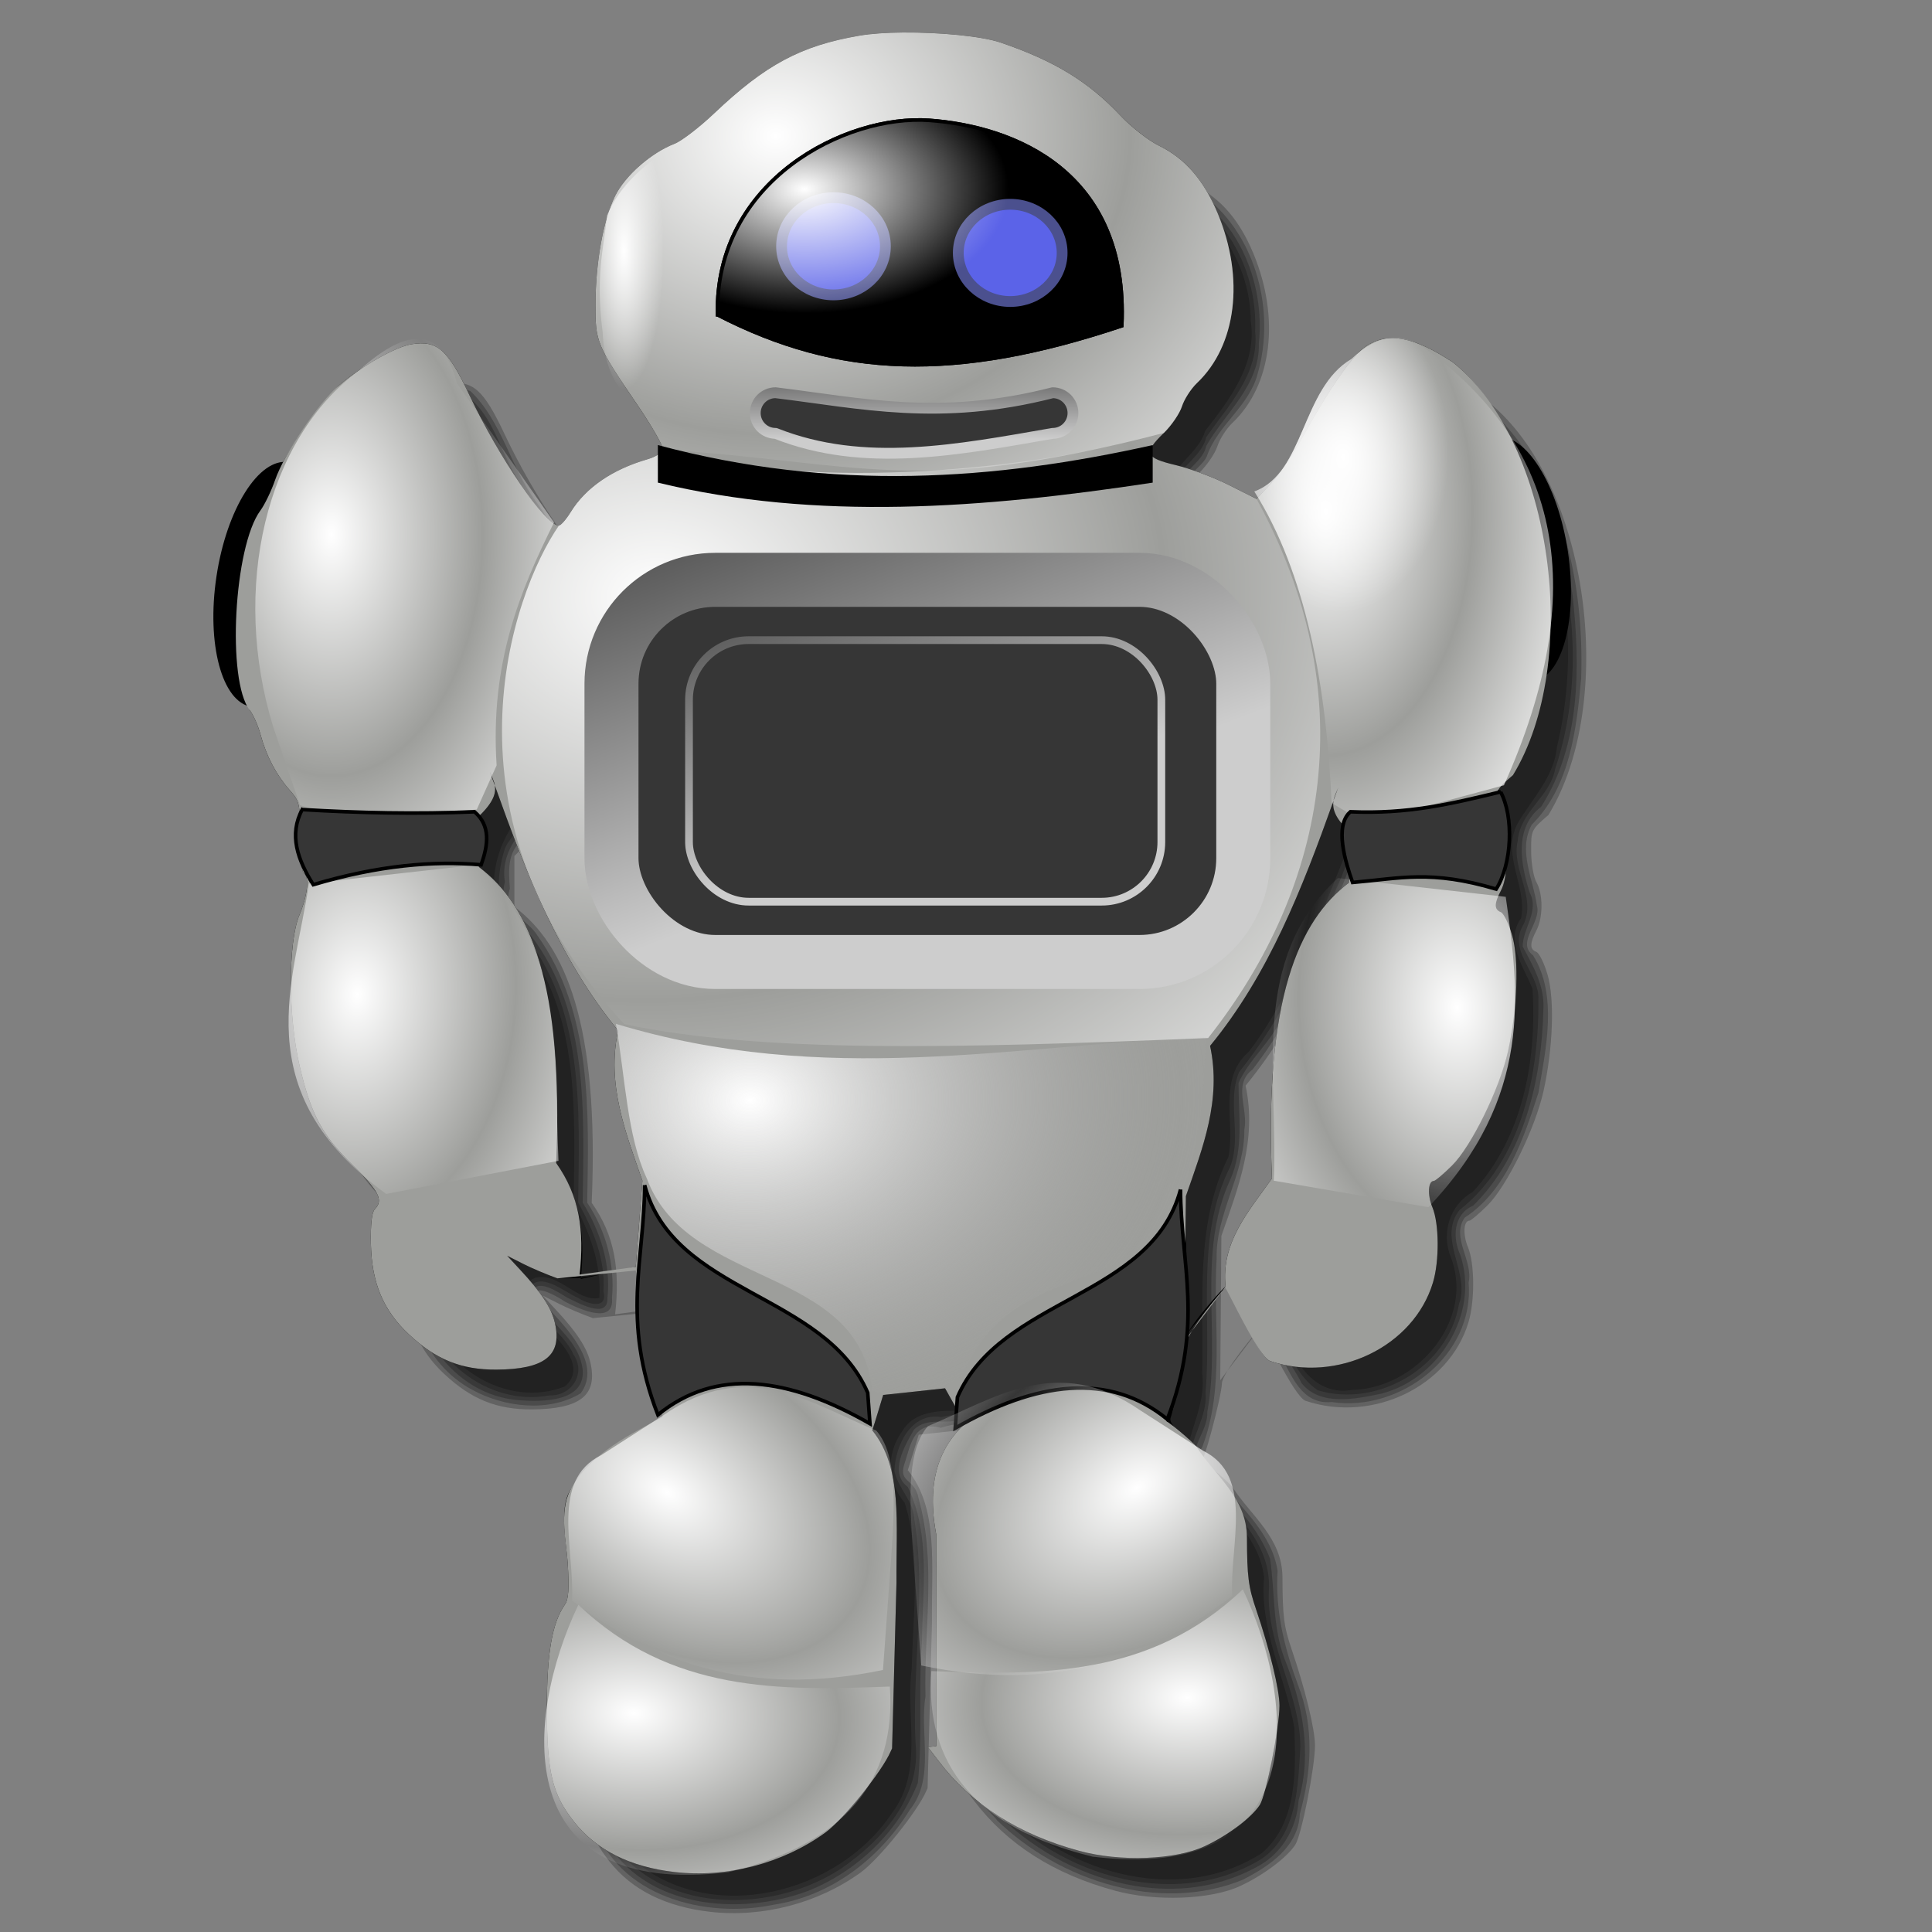 <?xml version="1.0" encoding="UTF-8" standalone="no"?>
<!-- Created with Inkscape (http://www.inkscape.org/) -->

<svg
   xmlns:dc="http://purl.org/dc/elements/1.1/"
   xmlns:cc="http://creativecommons.org/ns#"
   xmlns:rdf="http://www.w3.org/1999/02/22-rdf-syntax-ns#"
   xmlns:svg="http://www.w3.org/2000/svg"
   xmlns="http://www.w3.org/2000/svg"
   xmlns:xlink="http://www.w3.org/1999/xlink"
   xmlns:sodipodi="http://sodipodi.sourceforge.net/DTD/sodipodi-0.dtd"
   xmlns:inkscape="http://www.inkscape.org/namespaces/inkscape"
   id="svg2"
   sodipodi:version="0.32"
   inkscape:version="0.91 r13725"
   width="256"
   height="256"
   version="1.0"
   sodipodi:docname="preferences-web-browser-identification.svg"
   inkscape:output_extension="org.inkscape.output.svg.inkscape">
  <rect width="100%" height="100%" fill="#808080" stroke="none"/>
  <defs
     id="defs5">
    <linearGradient
       id="linearGradient4234">
      <stop
         style="stop-color:#ffffff;stop-opacity:0"
         offset="0"
         id="stop4236" />
      <stop
         style="stop-color:#ffffff;stop-opacity:0;"
         offset="1"
         id="stop4238" />
    </linearGradient>
    <linearGradient
       id="linearGradient3327">
      <stop
         style="stop-color:#ffffff;stop-opacity:1;"
         offset="0"
         id="stop3329" />
      <stop
         style="stop-color:#a8a8a8;stop-opacity:0;"
         offset="1"
         id="stop3331" />
    </linearGradient>
    <linearGradient
       id="linearGradient3301">
      <stop
         id="stop3303"
         offset="0"
         style="stop-color:#ffffff;stop-opacity:1;" />
      <stop
         id="stop3305"
         offset="1"
         style="stop-color:#ffffff;stop-opacity:0;" />
    </linearGradient>
    <linearGradient
       id="linearGradient3254">
      <stop
         style="stop-color:#cdcdcd;stop-opacity:1;"
         offset="0"
         id="stop3256" />
      <stop
         style="stop-color:#5b5b5b;stop-opacity:1;"
         offset="1"
         id="stop3258" />
    </linearGradient>
    <linearGradient
       id="linearGradient3183">
      <stop
         style="stop-color:#ffffff;stop-opacity:1;"
         offset="0"
         id="stop3185" />
      <stop
         style="stop-color:#ffffff;stop-opacity:0;"
         offset="1"
         id="stop3187" />
    </linearGradient>
    <inkscape:perspective
       sodipodi:type="inkscape:persp3d"
       inkscape:vp_x="0 : 526.18109 : 1"
       inkscape:vp_y="0 : 1000 : 0"
       inkscape:vp_z="744.09448 : 526.18109 : 1"
       inkscape:persp3d-origin="372.04724 : 350.78739 : 1"
       id="perspective9" />
    <radialGradient
       inkscape:collect="always"
       xlink:href="#linearGradient3183"
       id="radialGradient3387"
       gradientUnits="userSpaceOnUse"
       gradientTransform="matrix(0.62,-0.022,0.018,0.492,-208.858,13.623)"
       spreadMethod="reflect"
       cx="472.557"
       cy="154.161"
       fx="472.557"
       fy="154.161"
       r="108.655" />
    <radialGradient
       inkscape:collect="always"
       xlink:href="#linearGradient3183"
       id="radialGradient3389"
       gradientUnits="userSpaceOnUse"
       gradientTransform="matrix(0.53,-0.011,0.009,0.446,-165.731,13.302)"
       spreadMethod="reflect"
       cx="506.244"
       cy="23.054"
       fx="506.244"
       fy="23.054"
       r="88.605" />
    <radialGradient
       inkscape:collect="always"
       xlink:href="#linearGradient3183"
       id="radialGradient3391"
       gradientUnits="userSpaceOnUse"
       gradientTransform="matrix(0.477,0,0,0.29,-138.798,12.669)"
       cx="514.454"
       cy="42.778"
       fx="514.454"
       fy="42.778"
       r="56.685" />
    <radialGradient
       inkscape:collect="always"
       xlink:href="#linearGradient3183"
       id="radialGradient3393"
       gradientUnits="userSpaceOnUse"
       gradientTransform="matrix(0.573,0.029,-0.042,0.842,-164.645,-113.452)"
       spreadMethod="reflect"
       cx="390.333"
       cy="277.782"
       fx="390.333"
       fy="277.782"
       r="36.548" />
    <radialGradient
       inkscape:collect="always"
       xlink:href="#linearGradient3183"
       id="radialGradient3395"
       gradientUnits="userSpaceOnUse"
       gradientTransform="matrix(0.477,0,0,0.762,-138.798,-46.404)"
       spreadMethod="reflect"
       cx="383.053"
       cy="153.842"
       fx="383.053"
       fy="153.842"
       r="41.987" />
    <radialGradient
       inkscape:collect="always"
       xlink:href="#linearGradient3183"
       id="radialGradient3397"
       gradientUnits="userSpaceOnUse"
       gradientTransform="matrix(0.477,0,0,1.667,-138.798,-92.476)"
       cx="464.314"
       cy="75.418"
       fx="464.314"
       fy="75.418"
       r="11.032" />
    <radialGradient
       inkscape:collect="always"
       xlink:href="#linearGradient3183"
       id="radialGradient3399"
       gradientUnits="userSpaceOnUse"
       gradientTransform="matrix(0.477,0,0,0.794,-138.798,-50.865)"
       spreadMethod="reflect"
       cx="659.275"
       cy="149.403"
       fx="659.275"
       fy="149.403"
       r="40.757" />
    <linearGradient
       inkscape:collect="always"
       xlink:href="#linearGradient3254"
       id="linearGradient3401"
       gradientUnits="userSpaceOnUse"
       x1="532.515"
       y1="238.92"
       x2="496.933"
       y2="146.282"
       gradientTransform="matrix(0.477,0,0,0.477,-138.798,0.159)" />
    <linearGradient
       inkscape:collect="always"
       xlink:href="#linearGradient3254"
       id="linearGradient3403"
       gradientUnits="userSpaceOnUse"
       gradientTransform="matrix(0.357,0,0,0.327,-73.048,32.352)"
       x1="532.515"
       y1="238.92"
       x2="496.933"
       y2="146.282" />
    <linearGradient
       inkscape:collect="always"
       xlink:href="#linearGradient3254"
       id="linearGradient3405"
       gradientUnits="userSpaceOnUse"
       gradientTransform="matrix(0.357,0,0,0.327,-72.756,0.155)"
       x1="543.543"
       y1="177.586"
       x2="543.543"
       y2="148.972" />
    <radialGradient
       inkscape:collect="always"
       xlink:href="#linearGradient3183"
       id="radialGradient3407"
       gradientUnits="userSpaceOnUse"
       gradientTransform="matrix(0.561,0.024,-0.016,0.373,-170.657,39.185)"
       spreadMethod="reflect"
       cx="467.423"
       cy="473.45"
       fx="467.423"
       fy="473.45"
       r="48.566" />
    <radialGradient
       inkscape:collect="always"
       xlink:href="#linearGradient3183"
       id="radialGradient3409"
       gradientUnits="userSpaceOnUse"
       gradientTransform="matrix(-0.561,0.024,0.016,0.373,411.971,37.136)"
       spreadMethod="reflect"
       cx="467.423"
       cy="473.45"
       fx="467.423"
       fy="473.45"
       r="48.566" />
    <radialGradient
       inkscape:collect="always"
       xlink:href="#linearGradient3183"
       id="radialGradient3411"
       gradientUnits="userSpaceOnUse"
       gradientTransform="matrix(-0.573,0.029,0.042,0.842,405.086,-111.696)"
       spreadMethod="reflect"
       cx="390.333"
       cy="277.782"
       fx="390.333"
       fy="277.782"
       r="36.548" />
    <radialGradient
       inkscape:collect="always"
       xlink:href="#linearGradient3301"
       id="radialGradient3415"
       gradientUnits="userSpaceOnUse"
       gradientTransform="matrix(0.341,0.013,-0.019,0.506,-45.613,-19.021)"
       spreadMethod="pad"
       cx="663.57"
       cy="140.191"
       fx="663.57"
       fy="140.191"
       r="40.757" />
    <radialGradient
       inkscape:collect="always"
       xlink:href="#linearGradient3327"
       id="radialGradient3417"
       gradientUnits="userSpaceOnUse"
       gradientTransform="matrix(0.694,-0.014,0.011,0.525,-250.12,1.537)"
       spreadMethod="reflect"
       cx="499.08"
       cy="288.087"
       fx="499.08"
       fy="288.087"
       r="82.402" />
    <radialGradient
       inkscape:collect="always"
       xlink:href="#linearGradient3301"
       id="radialGradient3419"
       gradientUnits="userSpaceOnUse"
       gradientTransform="matrix(0.542,0.331,-0.224,0.366,-77.322,-111.172)"
       spreadMethod="reflect"
       cx="476.53"
       cy="413.092"
       fx="476.53"
       fy="413.092"
       r="45.685" />
    <radialGradient
       inkscape:collect="always"
       xlink:href="#linearGradient3301"
       id="radialGradient3421"
       gradientUnits="userSpaceOnUse"
       gradientTransform="matrix(-0.542,0.331,0.224,0.366,316.391,-111.765)"
       spreadMethod="reflect"
       cx="476.53"
       cy="413.092"
       fx="476.53"
       fy="413.092"
       r="45.685" />
    <radialGradient
       inkscape:collect="always"
       xlink:href="#linearGradient3183"
       id="radialGradient3485"
       gradientUnits="userSpaceOnUse"
       gradientTransform="matrix(1.299,-4.681247e-2,3.7197627e-2,1.032,-146.842,28.221)"
       spreadMethod="reflect"
       cx="472.557"
       cy="154.161"
       fx="472.557"
       fy="154.161"
       r="108.655" />
    <radialGradient
       inkscape:collect="always"
       xlink:href="#linearGradient3183"
       id="radialGradient3487"
       gradientUnits="userSpaceOnUse"
       gradientTransform="matrix(1.111,-2.2714608e-2,1.9137678e-2,0.936,-56.451,27.547)"
       spreadMethod="reflect"
       cx="506.244"
       cy="23.054"
       fx="506.244"
       fy="23.054"
       r="88.605" />
    <radialGradient
       inkscape:collect="always"
       xlink:href="#linearGradient3183"
       id="radialGradient3489"
       gradientUnits="userSpaceOnUse"
       gradientTransform="matrix(1,0,0,0.608,0,26.221)"
       cx="514.454"
       cy="42.778"
       fx="514.454"
       fy="42.778"
       r="56.685" />
    <radialGradient
       inkscape:collect="always"
       xlink:href="#linearGradient3183"
       id="radialGradient3491"
       gradientUnits="userSpaceOnUse"
       gradientTransform="matrix(1.201,5.9853649e-2,-8.7969447e-2,1.766,-54.173,-238.121)"
       spreadMethod="reflect"
       cx="390.333"
       cy="277.782"
       fx="390.333"
       fy="277.782"
       r="36.548" />
    <radialGradient
       inkscape:collect="always"
       xlink:href="#linearGradient3183"
       id="radialGradient3493"
       gradientUnits="userSpaceOnUse"
       gradientTransform="matrix(1,0,0,1.597,0,-96.359)"
       spreadMethod="reflect"
       cx="383.053"
       cy="153.842"
       fx="383.053"
       fy="153.842"
       r="41.987" />
    <radialGradient
       inkscape:collect="always"
       xlink:href="#linearGradient3183"
       id="radialGradient3495"
       gradientUnits="userSpaceOnUse"
       gradientTransform="matrix(1,0,0,3.493,0,-194.157)"
       cx="464.314"
       cy="75.418"
       fx="464.314"
       fy="75.418"
       r="11.032" />
    <radialGradient
       inkscape:collect="always"
       xlink:href="#linearGradient3183"
       id="radialGradient3497"
       gradientUnits="userSpaceOnUse"
       gradientTransform="matrix(1,0,0,1.665,0,-106.944)"
       spreadMethod="reflect"
       cx="659.275"
       cy="149.403"
       fx="659.275"
       fy="149.403"
       r="40.757" />
    <linearGradient
       inkscape:collect="always"
       xlink:href="#linearGradient3254"
       id="linearGradient3499"
       gradientUnits="userSpaceOnUse"
       x1="532.515"
       y1="238.92"
       x2="496.933"
       y2="146.282" />
    <linearGradient
       inkscape:collect="always"
       xlink:href="#linearGradient3254"
       id="linearGradient3501"
       gradientUnits="userSpaceOnUse"
       gradientTransform="matrix(0.748,0,0,0.684,137.808,67.476)"
       x1="532.515"
       y1="238.92"
       x2="496.933"
       y2="146.282" />
    <linearGradient
       inkscape:collect="always"
       xlink:href="#linearGradient3254"
       id="linearGradient3503"
       gradientUnits="userSpaceOnUse"
       gradientTransform="matrix(0.748,0,0,0.684,138.421,-8.7815767e-3)"
       x1="543.543"
       y1="177.586"
       x2="543.543"
       y2="148.972" />
    <radialGradient
       inkscape:collect="always"
       xlink:href="#linearGradient3183"
       id="radialGradient3505"
       gradientUnits="userSpaceOnUse"
       gradientTransform="matrix(1.177,5.052849e-2,-3.3561373e-2,0.782,-66.774,81.797)"
       spreadMethod="reflect"
       cx="467.423"
       cy="473.45"
       fx="467.423"
       fy="473.45"
       r="48.566" />
    <radialGradient
       inkscape:collect="always"
       xlink:href="#linearGradient3183"
       id="radialGradient3507"
       gradientUnits="userSpaceOnUse"
       gradientTransform="matrix(-1.177,5.052849e-2,3.3561373e-2,0.782,1154.381,77.503)"
       spreadMethod="reflect"
       cx="467.423"
       cy="473.45"
       fx="467.423"
       fy="473.45"
       r="48.566" />
    <radialGradient
       inkscape:collect="always"
       xlink:href="#linearGradient3183"
       id="radialGradient3509"
       gradientUnits="userSpaceOnUse"
       gradientTransform="matrix(-1.201,5.9853649e-2,8.7969447e-2,1.766,1139.95,-234.44)"
       spreadMethod="reflect"
       cx="390.333"
       cy="277.782"
       fx="390.333"
       fy="277.782"
       r="36.548" />
    <radialGradient
       inkscape:collect="always"
       xlink:href="#linearGradient3301"
       id="radialGradient3511"
       gradientUnits="userSpaceOnUse"
       gradientTransform="matrix(0.708,-1.5757782e-2,2.064249e-2,0.927,107.934,6.191)"
       spreadMethod="pad"
       cx="379.372"
       cy="144.236"
       fx="379.372"
       fy="144.236"
       r="41.987" />
    <radialGradient
       inkscape:collect="always"
       xlink:href="#linearGradient3301"
       id="radialGradient3513"
       gradientUnits="userSpaceOnUse"
       gradientTransform="matrix(0.714,2.6936341e-2,-4.0034673e-2,1.061,195.311,-40.201)"
       spreadMethod="pad"
       cx="663.57"
       cy="140.191"
       fx="663.57"
       fy="140.191"
       r="40.757" />
    <radialGradient
       inkscape:collect="always"
       xlink:href="#linearGradient3327"
       id="radialGradient3515"
       gradientUnits="userSpaceOnUse"
       gradientTransform="matrix(1.455,-2.9096159e-2,2.2020838e-2,1.101,-233.325,2.889)"
       spreadMethod="reflect"
       cx="499.08"
       cy="288.087"
       fx="499.08"
       fy="288.087"
       r="82.402" />
    <radialGradient
       inkscape:collect="always"
       xlink:href="#linearGradient3301"
       id="radialGradient3517"
       gradientUnits="userSpaceOnUse"
       gradientTransform="matrix(1.136,0.694,-0.469,0.768,128.851,-233.344)"
       spreadMethod="reflect"
       cx="476.53"
       cy="413.092"
       fx="476.53"
       fy="413.092"
       r="45.685" />
    <radialGradient
       inkscape:collect="always"
       xlink:href="#linearGradient3301"
       id="radialGradient3519"
       gradientUnits="userSpaceOnUse"
       gradientTransform="matrix(-1.136,0.694,0.469,0.768,954.05,-234.586)"
       spreadMethod="reflect"
       cx="476.53"
       cy="413.092"
       fx="476.53"
       fy="413.092"
       r="45.685" />
    <radialGradient
       inkscape:collect="always"
       xlink:href="#linearGradient3301"
       id="radialGradient3522"
       gradientUnits="userSpaceOnUse"
       gradientTransform="matrix(-0.542,0.331,0.224,0.366,98.058,-115.932)"
       spreadMethod="reflect"
       cx="476.53"
       cy="413.092"
       fx="476.53"
       fy="413.092"
       r="45.685" />
    <radialGradient
       inkscape:collect="always"
       xlink:href="#linearGradient3301"
       id="radialGradient3525"
       gradientUnits="userSpaceOnUse"
       gradientTransform="matrix(0.542,0.331,-0.224,0.366,-295.655,-120.756)"
       spreadMethod="reflect"
       cx="476.53"
       cy="413.092"
       fx="476.53"
       fy="413.092"
       r="45.685" />
    <radialGradient
       inkscape:collect="always"
       xlink:href="#linearGradient3327"
       id="radialGradient3530"
       gradientUnits="userSpaceOnUse"
       gradientTransform="matrix(0.694,-1.3882141e-2,1.0506417e-2,0.525,-468.454,-8.046)"
       spreadMethod="reflect"
       cx="499.08"
       cy="288.087"
       fx="499.08"
       fy="288.087"
       r="82.402" />
    <radialGradient
       inkscape:collect="always"
       xlink:href="#linearGradient3301"
       id="radialGradient3535"
       gradientUnits="userSpaceOnUse"
       gradientTransform="matrix(0.341,1.2851665e-2,-1.9101043e-2,0.506,-263.946,-28.605)"
       spreadMethod="pad"
       cx="663.57"
       cy="140.191"
       fx="663.57"
       fy="140.191"
       r="40.757" />
    <radialGradient
       inkscape:collect="always"
       xlink:href="#linearGradient3301"
       id="radialGradient3538"
       gradientUnits="userSpaceOnUse"
       gradientTransform="matrix(0.338,-7.5182348e-3,9.84879e-3,0.442,-305.635,-6.471)"
       spreadMethod="pad"
       cx="379.372"
       cy="144.236"
       fx="379.372"
       fy="144.236"
       r="41.987" />
    <radialGradient
       inkscape:collect="always"
       xlink:href="#linearGradient3183"
       id="radialGradient3541"
       gradientUnits="userSpaceOnUse"
       gradientTransform="matrix(-0.573,2.8556924e-2,4.1971323e-2,0.842,186.753,-121.279)"
       spreadMethod="reflect"
       cx="390.333"
       cy="277.782"
       fx="390.333"
       fy="277.782"
       r="36.548" />
    <radialGradient
       inkscape:collect="always"
       xlink:href="#linearGradient3183"
       id="radialGradient3544"
       gradientUnits="userSpaceOnUse"
       gradientTransform="matrix(-0.561,2.4107774e-2,1.6012551e-2,0.373,193.638,27.553)"
       spreadMethod="reflect"
       cx="467.423"
       cy="473.45"
       fx="467.423"
       fy="473.45"
       r="48.566" />
    <radialGradient
       inkscape:collect="always"
       xlink:href="#linearGradient3183"
       id="radialGradient3547"
       gradientUnits="userSpaceOnUse"
       gradientTransform="matrix(0.561,2.4107774e-2,-1.6012551e-2,0.373,-388.99,29.602)"
       spreadMethod="reflect"
       cx="467.423"
       cy="473.45"
       fx="467.423"
       fy="473.45"
       r="48.566" />
    <linearGradient
       inkscape:collect="always"
       xlink:href="#linearGradient3254"
       id="linearGradient3550"
       gradientUnits="userSpaceOnUse"
       gradientTransform="matrix(0.357,0,0,0.327,-291.089,-9.429)"
       x1="543.543"
       y1="177.586"
       x2="543.543"
       y2="148.972" />
    <linearGradient
       inkscape:collect="always"
       xlink:href="#linearGradient3254"
       id="linearGradient3553"
       gradientUnits="userSpaceOnUse"
       gradientTransform="matrix(0.357,0,0,0.327,-291.382,22.769)"
       x1="532.515"
       y1="238.92"
       x2="496.933"
       y2="146.282" />
    <linearGradient
       inkscape:collect="always"
       xlink:href="#linearGradient3254"
       id="linearGradient3556"
       gradientUnits="userSpaceOnUse"
       x1="532.515"
       y1="238.92"
       x2="496.933"
       y2="146.282"
       gradientTransform="matrix(0.477,0,0,0.477,-357.131,-9.425)" />
    <radialGradient
       inkscape:collect="always"
       xlink:href="#linearGradient3183"
       id="radialGradient3559"
       gradientUnits="userSpaceOnUse"
       gradientTransform="matrix(0.477,0,0,0.794,-357.131,-60.449)"
       spreadMethod="reflect"
       cx="659.275"
       cy="149.403"
       fx="659.275"
       fy="149.403"
       r="40.757" />
    <radialGradient
       inkscape:collect="always"
       xlink:href="#linearGradient3183"
       id="radialGradient3562"
       gradientUnits="userSpaceOnUse"
       gradientTransform="matrix(0.477,0,0,1.667,-357.131,-102.059)"
       cx="464.314"
       cy="75.418"
       fx="464.314"
       fy="75.418"
       r="11.032" />
    <radialGradient
       inkscape:collect="always"
       xlink:href="#linearGradient3183"
       id="radialGradient3566"
       gradientUnits="userSpaceOnUse"
       gradientTransform="matrix(0.477,0,0,0.762,-357.131,-55.399)"
       spreadMethod="reflect"
       cx="383.053"
       cy="153.842"
       fx="383.053"
       fy="153.842"
       r="41.987" />
    <radialGradient
       inkscape:collect="always"
       xlink:href="#linearGradient3183"
       id="radialGradient3569"
       gradientUnits="userSpaceOnUse"
       gradientTransform="matrix(0.573,2.8556924e-2,-4.1971323e-2,0.842,-382.978,-123.035)"
       spreadMethod="reflect"
       cx="390.333"
       cy="277.782"
       fx="390.333"
       fy="277.782"
       r="36.548" />
    <radialGradient
       inkscape:collect="always"
       xlink:href="#linearGradient3183"
       id="radialGradient3572"
       gradientUnits="userSpaceOnUse"
       gradientTransform="matrix(0.477,0,0,0.29,-357.131,3.086)"
       cx="514.454"
       cy="42.778"
       fx="514.454"
       fy="42.778"
       r="56.685" />
    <radialGradient
       inkscape:collect="always"
       xlink:href="#linearGradient3183"
       id="radialGradient3578"
       gradientUnits="userSpaceOnUse"
       gradientTransform="matrix(0.53,-1.0837423e-2,9.1308254e-3,0.446,-384.065,3.718)"
       spreadMethod="reflect"
       cx="506.244"
       cy="23.054"
       fx="506.244"
       fy="23.054"
       r="88.605" />
    <radialGradient
       inkscape:collect="always"
       xlink:href="#linearGradient3183"
       id="radialGradient3581"
       gradientUnits="userSpaceOnUse"
       gradientTransform="matrix(0.62,-2.2334815e-2,1.7747453e-2,0.492,-427.192,4.04)"
       spreadMethod="reflect"
       cx="472.557"
       cy="154.161"
       fx="472.557"
       fy="154.161"
       r="108.655" />
  </defs>
  <sodipodi:namedview
     inkscape:window-height="1057"
     inkscape:window-width="1920"
     inkscape:pageshadow="2"
     inkscape:pageopacity="0.0"
     guidetolerance="10.0"
     gridtolerance="10.0"
     objecttolerance="10.0"
     borderopacity="1.0"
     bordercolor="#666666"
     pagecolor="#ffffff"
     id="base"
     showgrid="false"
     inkscape:zoom="3.3984375"
     inkscape:cx="128"
     inkscape:cy="128"
     inkscape:window-x="-2"
     inkscape:window-y="-5"
     inkscape:current-layer="svg2"
     showguides="false"
     inkscape:window-maximized="1" />
  <g
     id="g4330"
     style="fill:#000000;fill-opacity:0.236"
     transform="translate(215.982,7.356)">
    <path
       style="fill:#000000;fill-opacity:0.236"
       d="m -91.625,2.222 c -2.196,0.017 -4.232,0.156 -5.755,0.417 -7.778,1.335 -12.438,3.834 -19.263,10.303 -1.968,1.865 -4.33,3.671 -5.248,4.026 -3.115,1.201 -6.571,4.243 -7.887,6.933 -1.557,3.182 -2.573,8.767 -2.594,14.328 -0.019,4.996 0.124,5.352 5.606,13.419 1.912,2.814 3.417,5.445 3.34,5.845 -0.077,0.4 -1,0.976 -2.058,1.282 -4.657,1.348 -8.182,3.768 -10.168,6.993 -0.606,0.984 -1.315,1.789 -1.566,1.789 -1.793,0 -7.927,-8.949 -11.883,-17.34 -2.827,-5.996 -4.234,-7.236 -7.619,-6.694 -2.14,0.342 -6.478,2.797 -9.676,5.487 -2.626,2.209 -7.239,9.051 -8.424,12.494 -0.502,1.458 -1.382,3.283 -1.953,4.055 -3.526,4.769 -4.476,22.56 -1.416,26.45 0.477,0.606 1.116,2.065 1.431,3.235 0.757,2.811 2.066,5.311 3.817,7.306 1.373,1.564 1.431,1.803 1.431,6.188 0,2.526 0.213,4.697 0.477,4.861 0.79,0.488 0.533,2.916 -0.581,5.591 -1.508,3.618 -1.49,13.426 0.03,19.934 1.514,6.482 2.966,9.193 7.067,13.21 3.454,3.382 4.079,4.625 2.907,5.8 -0.397,0.398 -0.576,1.942 -0.522,4.607 0.105,5.15 1.637,8.803 5.01,11.958 3.595,3.363 6.966,4.722 11.615,4.697 6.4,-0.036 8.726,-1.871 7.768,-6.143 -0.449,-2.005 -1.792,-4.061 -4.622,-7.097 l -1.715,-1.849 2.147,1.088 c 1.181,0.595 3.211,1.447 4.518,1.908 l 10.372,-1.041 3.577,19.415 c -3.946,2.082 -9.784,4.894 -12.279,9.746 -1.472,2.861 -0.467,7.031 -0.313,9.587 0.207,3.454 0.117,4.818 -0.373,5.517 -1.691,2.414 -2.398,6.485 -2.386,13.762 0.015,8.509 0.695,11.348 3.593,15.014 2.977,3.766 7.416,5.985 13.329,6.665 6.941,0.797 14.327,-1.135 19.964,-5.218 2.419,-1.753 7.531,-8.105 8.677,-10.78 0.06,-0.139 0.12,-0.264 0.179,-0.388 l 0.581,-21.947 c -0.07,-7.932 0.848,-15.174 -3.206,-20.188 -0.046,0.132 -0.063,0.178 -0.015,-0.015 0.004,0.005 0.011,0.009 0.015,0.015 0.234,-0.667 1.446,-4.697 1.446,-4.697 l 8.2,-0.88 2.624,4.682 c -3.353,3.141 -5.121,7.607 -3.802,14.641 l 0,28.105 -1.103,0.104 c 0.427,0.55 0.912,1.186 1.416,1.849 4.393,5.772 10.547,9.704 18.652,11.913 5.402,1.472 12.696,1.201 16.609,-0.611 3.046,-1.411 6.183,-3.758 7.306,-5.472 0.823,-1.256 2.609,-10.271 2.609,-13.165 0,-2.115 -1.312,-7.503 -3.086,-12.703 -1.036,-3.035 -1.206,-4.403 -1.223,-9.542 -0.017,-5.248 -4.14,-8.142 -6.616,-11.949 -0.454,-0.698 -4.309,-3.896 -4.223,-3.526 0.26,1.11 2.812,-8.783 2.812,-10.221 0,-1.438 4.962,-7.402 5.159,-7.395 0.197,0.006 4.39,9.165 5.94,9.683 8.894,2.975 19.017,-1.91 21.574,-10.407 0.863,-2.866 0.825,-7.822 -0.074,-9.975 -0.683,-1.636 -0.576,-3.489 0.194,-3.489 0.193,0 1.273,-0.912 2.4,-2.028 2.573,-2.545 6.33,-10.213 7.425,-15.148 1.259,-5.674 1.487,-12.149 0.537,-15.417 -0.44,-1.512 -1.108,-2.88 -1.491,-3.027 -0.885,-0.34 -0.882,-1.127 0.015,-2.848 0.895,-1.716 0.893,-4.818 0,-6.381 -0.375,-0.657 -0.692,-2.479 -0.701,-4.055 -0.017,-2.84 -0.005,-2.879 2.296,-4.861 9.082,-14.921 5.428,-43.893 -7.932,-54.689 -5.271,-3.462 -8.645,-4.078 -11.6,-2.117 -1.71,1.135 -5.001,5.891 -8.484,12.256 -1.149,2.1 -2.961,4.753 -4.026,5.889 l -1.938,2.058 -3.608,-1.819 c -1.985,-1.005 -5.167,-2.203 -7.067,-2.654 -4.112,-0.975 -4.342,-1.595 -1.61,-4.264 1.017,-0.994 2.099,-2.578 2.4,-3.519 0.301,-0.941 1.193,-2.336 1.998,-3.101 5.233,-4.975 6.333,-13.867 2.758,-22.454 -1.84,-4.42 -4.345,-7.309 -7.783,-8.991 -1.378,-0.674 -3.657,-2.453 -5.099,-3.981 -4.255,-4.509 -8.726,-7.24 -15.864,-9.676 -2.542,-0.868 -8.139,-1.38 -12.971,-1.342 z M -146.359,100.209 c 0.231,0.593 0.552,1.161 0.656,1.804 4.138,11.597 8.575,23.014 16.326,32.444 -1.546,7.158 0.988,13.502 3.22,19.905 l -0.88,11.421 -7.439,1.018 c 0.654,-5.862 -0.019,-10.413 -3.103,-14.78 1.022,-23.722 -3.492,-34.159 -10.243,-39.228 l 0,-6.724 c 1.928,-1.843 2.279,-3.049 2.117,-4.055 -0.215,-0.602 -0.442,-1.201 -0.656,-1.804 z m 112.405,2.058 c -0.204,0.575 -0.421,1.14 -0.626,1.715 0.114,-0.613 0.404,-1.145 0.626,-1.715 z m -0.626,1.759 c -0.174,1.013 0.139,2.224 2.087,4.085 l 0,6.739 c -6.751,5.068 -11.265,15.491 -10.243,39.213 -3.084,4.367 -6.797,8.481 -6.143,14.343 l -5.417,7.129 0.154,-19.131 c 2.232,-6.403 4.751,-12.746 3.206,-19.905 7.761,-9.441 12.213,-20.861 16.356,-32.473 z"
       id="path3431"
       sodipodi:nodetypes="cssssssssssssssssssssssssssssccccccsssssssscccscccccccssssssssssssssssssssssccsscccsssssssscccccccccccccccccccccccc"
       inkscape:connector-curvature="0" />
    <path
       inkscape:connector-curvature="0"
       id="path4314"
       d="m -93.203,2.857 c -9.396,0.009 -17.882,4.947 -24.25,11.626 -3.564,3.465 -9.093,4.504 -11.531,9.204 -2.634,5.951 -3.437,12.905 -2.311,19.299 2.025,5.298 6.788,9.29 8.441,14.678 -1.959,2.56 -6.037,2.14 -8.387,4.406 -2.678,1.328 -3.534,4.592 -5.924,6.1 -3.746,-1.489 -5.419,-5.926 -7.737,-8.976 -3.426,-4.618 -4.578,-10.737 -8.747,-14.731 -4.334,-1.548 -8.387,2.291 -11.77,4.52 -5.144,4.342 -7.84,10.553 -10.633,16.578 -3.664,6.356 -3.569,14.165 -3.109,21.279 0.279,3.94 3.136,6.956 3.867,10.801 1.073,3.467 5.198,5.574 4.376,9.634 -0.18,2.642 0.15,5.192 0.939,7.609 -0.388,4.022 -2.639,7.697 -2.143,11.836 -0.121,9.456 1.365,20.029 9.205,26.375 1.486,1.411 3.533,3.822 1.625,5.719 -1.354,6.899 1.493,14.528 7.842,17.963 4.236,2.335 10.157,3.062 14.418,0.486 2.674,-3.676 -1.338,-8.048 -3.777,-10.707 -3.895,-3.342 -1.971,-3.848 1.692,-1.44 1.878,0.991 6.567,3.138 6.224,-0.478 0.419,-4.452 -0.835,-8.985 -3.283,-12.639 0.223,-11.939 0.664,-25.202 -6.584,-35.377 -1.336,-2.211 -4.734,-3.114 -3.66,-6.23 -0.186,-2.486 -0.338,-4.808 1.66,-6.485 1.273,-1.528 -0.65,-3.211 -0.068,-4.887 2.936,3.419 3.227,8.541 5.336,12.518 3.066,8.195 7.587,16.104 12.703,23.035 -1.745,6.947 1.547,13.861 3.184,20.432 -0.523,6.111 -1.423,12.242 0.458,18.227 0.784,4.256 1.569,8.512 2.353,12.769 -5.414,2.936 -13.299,6.387 -13.139,13.686 0.093,4.381 1.811,9.332 -1.029,13.207 -1.747,6.917 -1.685,14.386 -0.34,21.371 3.128,9.669 14.744,12.651 23.765,10.775 7.676,-1.155 14.069,-6.093 18.11,-12.586 3.395,-4.198 1.271,-10.054 2.075,-15.007 -0.218,-8.703 1.475,-17.759 -0.904,-26.211 -0.455,-2.722 -2.67,-2.052 -1.92,-4.517 0.802,-2.258 1.118,-5.885 4.842,-4.886 4.051,-1.273 7.008,-0.429 8.154,3.929 0.801,1.794 -2.287,3.156 -2.73,5.204 -2.527,5.767 0.145,12.001 -0.719,18.027 0,6.951 0,13.902 0,20.852 -0.866,0.651 1.945,2.904 2.799,4.035 8.227,7.955 21.449,12.323 32.488,7.855 3.485,-1.782 7.418,-4.35 7.598,-8.748 1.565,-5.657 1.922,-11.548 -0.232,-17.036 -1.796,-4.874 -3.06,-9.926 -2.718,-15.163 -0.741,-4.874 -4.75,-8.29 -7.697,-11.933 -1.539,-1.495 -3.949,-2.206 -2.299,-4.438 3.079,-8.047 1.404,-16.601 1.922,-25.086 -0.136,-5.84 3.729,-11.113 3.666,-16.994 0.568,-2.813 -1.595,-5.954 1.105,-7.998 7.439,-9.63 11.383,-21.343 15.678,-32.484 1.04,-0.769 0.754,0.236 0.389,3.271 0.749,1.929 2.964,2.948 2.035,5.384 0.117,2.511 0.532,5.069 -2.027,6.35 -8.181,8.664 -8.232,21.662 -8.344,32.902 0.484,3.031 0.021,5.745 -2.332,7.9 -2.988,3.915 -5.563,9.588 -1.949,14.101 1.611,2.863 2.912,7.046 7.007,6.655 9.13,1.385 18.965,-6.228 18.16,-15.824 0.644,-2.894 -2.379,-6.002 -0.512,-8.615 5.537,-3.625 7.819,-10.519 9.765,-16.559 0.979,-5.865 2.591,-12.858 -0.716,-18.185 -2.291,-1.732 1.126,-4.354 0.516,-6.574 -0.467,-3.441 -2.564,-7.361 -0.682,-10.756 5.057,-4.987 5.937,-12.699 6.541,-19.404 0.409,-12.839 -2.58,-27.215 -12.615,-36.076 -3.401,-2.526 -9.24,-5.051 -12.361,-0.707 -5.054,5.906 -7.378,13.724 -13.209,19.041 -4.398,-2.758 -9.392,-3.96 -14.168,-5.781 -2.098,-2.125 1.918,-4.08 2.734,-5.822 1.416,-4.216 5.649,-6.657 6.762,-11.035 2.344,-8.149 -0.143,-18.042 -6.887,-23.34 C -62.739,15.659 -66.561,8.808 -73.482,6.263 -79.581,3.046 -86.442,2.691 -93.203,2.857 Z M -35.688,106.156 c 1.48,1.012 0.721,-2.027 0,0 z"
       style="fill:#000000;fill-opacity:0.236" />
    <path
       inkscape:connector-curvature="0"
       id="path4318"
       d="m -91.922,3.432 c -10.225,-0.486 -19.408,5.329 -26.321,12.517 -4.423,3.09 -10.543,5.234 -11.458,11.369 -1.973,7.004 -2.835,15.514 2.373,21.372 1.85,2.889 4.709,5.977 4.94,9.353 -2.928,3.222 -8.283,2.679 -10.811,6.523 -1.399,1.867 -3.453,5.719 -5.945,3.184 -3.81,-3.422 -6.174,-8.176 -8.787,-12.514 -1.958,-3.52 -3.096,-8.206 -6.635,-10.41 -4.892,-0.52 -8.765,3.411 -12.242,6.287 -4.994,5.64 -8.023,12.699 -10.764,19.627 -1.497,6.07 -1.732,12.623 -0.398,18.723 1.702,3.318 2.783,6.921 4.416,10.221 2.296,2.507 4.057,5.71 3.195,9.204 0.05,3.504 1.755,6.886 0.064,10.281 -2.312,7.027 -1.272,14.697 0.37,21.748 1.255,5.447 4.984,9.674 8.912,13.395 1.449,1.507 1.267,3.695 0.197,5.258 -1.634,8.621 4.662,18.012 13.703,18.615 3.017,0.226 8.705,0.238 8.34,-4.059 -0.539,-4.353 -4.983,-6.496 -6.779,-10.08 0.565,-2.264 3.532,-0.166 4.719,0.541 1.359,0.625 5.461,3.013 5.344,0.012 0.478,-4.5 -1.008,-8.89 -3.285,-12.607 0.189,-12.345 0.814,-26.384 -7.682,-36.398 -2.137,-1.317 -3.273,-3.675 -2.627,-6.1 -0.406,-2.45 0.56,-4.807 2.146,-6.564 -0.107,-1.733 -1.182,-3.465 -0.174,-5.197 4.293,4.806 4.621,11.702 7.629,17.191 2.858,7.033 7.24,13.536 11.277,19.785 -1.889,7.174 2.116,14.067 3.144,20.949 -1.03,7.02 -0.753,14.145 1.157,21.007 -0.074,3.208 2.785,7.835 0.863,10.15 -5.358,2.802 -12.935,6.426 -12.255,13.677 0.528,4.354 1.309,9.303 -1.245,13.238 -1.492,7.394 -1.933,15.502 0.746,22.568 5.157,9.229 17.841,10.295 26.897,6.9 6.437,-2.57 12.007,-7.858 14.537,-14.314 0.633,-6.102 0.057,-12.44 0.54,-18.639 0.086,-6.844 1.18,-14.306 -1.872,-20.569 -2.541,-1.902 -0.392,-5.493 0.82,-7.59 1.688,-1.73 4.285,-0.632 6.367,-1.387 3.522,-0.45 6.98,3.69 5.654,6.961 -4.848,4.433 -3.489,11.534 -3.029,17.359 -0.106,8.533 -0.379,17.457 0.025,25.748 8.336,10.117 23.897,15.879 36.065,9.434 3.529,-1.693 5.643,-5.181 5.883,-9.013 1.804,-6.255 0.522,-12.821 -1.876,-18.763 -1.593,-4.257 -1.255,-8.864 -1.904,-13.227 -1.948,-5.108 -6.314,-8.779 -9.965,-12.578 -0.602,-2.373 1.742,-4.429 1.648,-6.883 1.857,-10.144 -1.461,-21.043 3.042,-30.789 1.819,-4.107 1.085,-8.529 1.093,-12.805 1.413,-3.15 4.349,-5.47 5.779,-8.703 4.991,-8.207 7.701,-17.693 11.666,-26.236 2.606,-0.793 0.675,3.276 1.361,4.318 1.848,1.747 2.26,4.12 1.847,6.502 0.641,3.044 -1.729,5.074 -3.683,6.891 -7.541,9.908 -6.501,23.007 -6.768,34.756 -1.059,4.231 -5.435,6.848 -5.889,11.404 -0.944,4.123 2.319,7.442 4.047,10.855 2.46,3.092 7.204,2.083 10.584,1.379 7.746,-2.017 13.041,-10.739 10.422,-18.428 -1.034,-2.264 -0.884,-5.367 1.711,-6.47 6.819,-6.668 9.101,-16.795 9.318,-26.033 0.18,-3.1 -1.381,-5.772 -2.748,-8.314 0.034,-2.483 2.245,-4.628 0.926,-7.177 -1.184,-3.717 -2.096,-8.57 1.519,-11.335 5.241,-8.17 5.209,-18.625 4.172,-28.016 -1.449,-10.041 -5.458,-20.997 -14.652,-26.352 -3.21,-1.964 -7.804,-1.619 -9.633,2.035 -4.509,5.891 -7.004,13.3 -12.682,18.287 -4.529,-3.214 -10.442,-3.856 -15.057,-6.57 -1.649,-3.045 2.989,-4.538 3.475,-7.195 2.527,-4.452 7.134,-7.994 6.98,-13.613 0.833,-8.019 -2.762,-16.946 -10.271,-20.568 C -64.701,13.603 -69.077,8.097 -75.463,5.979 -80.677,3.731 -86.305,3.365 -91.922,3.432 Z M -35.4,105.9 c 0.122,0.477 0.279,-0.338 0,0 z"
       style="fill:#000000;fill-opacity:0.236" />
    <path
       inkscape:connector-curvature="0"
       id="path4322"
       d="m -93.799,4.014 c -9.896,0.167 -18.178,6.508 -24.971,13.012 -4.62,2.694 -10.3,5.747 -10.707,11.777 -1.95,6.915 -1.831,15.141 3.381,20.646 1.732,2.679 4.565,5.691 4.139,9.01 -3.441,3.557 -9.79,3.03 -11.932,8.111 -1.157,2.534 -4.713,3.699 -6.375,0.951 -5.604,-5.715 -8.479,-13.356 -12.432,-20.144 -2.25,-3.829 -7.05,-1.185 -9.65,0.831 -8.019,5.728 -12.01,15.374 -15.028,24.398 -1.459,7.265 -1.405,15.117 2.194,21.75 0.983,4.851 6.095,8.049 5.619,13.301 -0.583,4.082 1.832,8.435 -0.369,12.35 -2.161,8.057 -0.952,16.845 1.92,24.529 1.754,4.359 5.864,7.058 8.357,10.822 1.05,3.078 -1.852,5.833 -0.686,9.012 0.874,8.184 8.961,14.7 17.188,13.168 2.896,0.119 4.88,-2.92 3.158,-5.406 -1.381,-3.213 -5.55,-5.087 -6.055,-8.516 1.447,-2.827 4.82,0.243 6.641,0.992 1.268,0.825 4.006,1.653 3.383,-0.879 0.286,-4.179 -1.379,-8.205 -3.352,-11.75 0.187,-12.218 0.835,-25.944 -7.492,-35.941 -3.752,-2.194 -3.36,-7.182 -2.283,-10.748 0.425,-1.503 2.339,-2.485 1.26,-4.188 -0.682,-1.471 0.088,-5.781 1.641,-3.289 4.478,5.89 5.04,13.671 8.713,20.014 2.722,5.982 6.801,11.398 9.916,17.017 -2.012,7.384 2.688,14.288 3.073,21.485 -1.617,9.367 0.749,18.709 2.741,27.708 0.769,3.857 -3.926,4.46 -6.277,6.24 -4.373,2.341 -7.923,7.2 -6.349,12.401 0.645,4.021 0.276,8.265 -1.652,11.858 -1.261,7.629 -2.165,16.091 1.816,23.024 6.949,8.84 20.921,8.429 29.682,2.717 5.469,-3.761 10.678,-9.532 9.92,-16.631 -0.496,-9.842 1.436,-19.874 -0.153,-29.586 -0.078,-2.555 -2.192,-4.18 -2.65,-6.512 0.122,-3.363 2.18,-7.795 6.223,-7.133 2.864,-0.663 6.331,-0.471 8.086,2.291 1.782,2.162 1.529,5.391 -0.744,7.082 -3.945,6.605 -0.417,14.539 -1.473,21.695 -0.095,6.349 -0.179,12.704 0.113,19.049 8.445,10.206 24.409,15.709 36.387,8.461 4.819,-3.219 4.878,-9.733 5.203,-14.891 -0.066,-7.105 -4.437,-13.319 -4.184,-20.481 0.584,-7.474 -6.428,-12.008 -10.435,-17.14 -0.113,-3.25 2.353,-5.98 2.053,-9.335 0.87,-9.978 -1.414,-20.599 3.279,-29.943 1.556,-4.043 -0.493,-8.676 1.18,-12.525 5.824,-7.21 9.681,-15.74 12.905,-24.363 1.553,-3.163 2.297,-7.322 4.59,-9.766 2.668,-0.415 1.685,3.114 1.719,4.615 2.673,2.612 2.438,6.884 1.518,10.176 -2.273,3.449 -5.755,6.076 -6.926,10.254 -3.818,9.188 -2.465,19.407 -3.363,29.063 -1.881,4.571 -7.17,8.418 -5.463,13.912 1.393,2.93 2.681,6.446 5.436,8.293 7.933,2.403 17.323,-3.114 18.706,-11.417 1.557,-4.201 -2.932,-8.64 0.066,-12.462 8.32,-6.569 10.574,-18.122 10.463,-28.217 -0.125,-3.424 -4.059,-6.185 -1.994,-9.598 1.788,-3.675 -1.654,-7.29 -0.742,-11.145 0.289,-3.836 4.27,-5.769 4.959,-9.514 3.852,-11.474 2.693,-24.711 -1.836,-35.9 -2.723,-5.92 -7.142,-12.395 -13.852,-13.965 -4.793,-0.828 -6.703,4.379 -8.863,7.525 -2.931,4.956 -5.587,10.305 -10.055,14.098 -4.552,-3.658 -11.37,-3.737 -15.809,-7.404 -1.273,-3.564 3.503,-5.144 4.17,-8.281 2.937,-4.235 7.055,-8.4 6.488,-14 C -49.341,28.871 -53.25,21.071 -60.286,17.665 -66.294,12.585 -72.091,6.536 -80.189,5.061 -84.659,3.972 -89.223,4.015 -93.799,4.014 Z m 58.094,101.602 c -0.411,1.899 2.071,-0.539 0,0 z"
       style="fill:#000000;fill-opacity:0.236" />
    <path
       inkscape:connector-curvature="0"
       id="path4326"
       d="m -94.701,4.646 c -9.655,0.499 -17.445,7.062 -24.284,13.198 -4.588,2.512 -9.796,5.863 -10.062,11.689 -2.037,7.066 -1.146,15.135 4.141,20.597 1.649,2.518 4.824,6.087 3.01,9.105 -3.665,3.276 -10.069,3.086 -11.895,8.363 -1.665,2.823 -5.984,2.723 -7.434,-0.215 -5.801,-5.966 -8.193,-14.307 -13.025,-20.854 -4.273,-1.721 -8.158,2.547 -11.141,5.051 -6.283,6.652 -10.184,15.591 -11.935,24.445 -1.044,6.551 0.094,13.129 2.953,19.055 1.781,4.685 6.579,8.595 5.318,14.109 0.277,3.899 1.502,8.059 -0.486,11.723 -1.894,8.734 -0.751,18.483 3.721,26.283 2.001,3.366 6.51,5.495 7,9.596 -0.427,3.236 -1.917,6.414 -0.514,9.654 1.93,7.531 10.783,12.857 18.188,9.91 3.011,-2.5 -0.695,-6.139 -2.633,-7.984 -1.666,-1.45 -4.492,-5.166 -1.254,-6.424 3.161,-0.736 5.511,3.245 8.467,2.684 0.311,-4.535 -1.321,-8.736 -3.408,-12.662 0.151,-12.132 0.934,-25.936 -7.586,-35.66 -4.392,-3.28 -3.332,-10.094 -0.611,-14.098 -0.702,-1.663 -1.222,-5.451 1.266,-5.736 3.403,2.771 4.556,7.581 6.073,11.556 2.723,9.76 8.779,18.023 13.85,26.725 -2.491,8.772 4.798,17.011 2.568,25.72 -0.675,8.477 2.147,16.696 3.249,24.954 -1.066,4.028 -6.276,4.19 -8.889,6.885 -3.697,2.705 -4.971,7.559 -3.588,11.834 0.735,4.364 -1.123,8.455 -2.17,12.517 -0.966,7.441 -1.936,16.485 3.709,22.365 10.197,8.888 27.18,4.623 34.318,-6.162 4.245,-5.574 1.755,-12.746 2.61,-19.119 0.169,-7.315 1.258,-14.957 -0.935,-21.992 -2.302,-2.68 -2.447,-6.471 -0.404,-9.344 1.862,-3.304 6.086,-2.809 9.283,-2.824 4.918,0.275 8.08,7.392 3.795,10.588 -3.837,7 -0.154,15.08 -1.36,22.557 0.153,5.958 -0.622,12.305 0.513,18.021 8.393,9.737 24.098,14.768 35.494,7.438 4.731,-4.019 4.517,-11.021 4.309,-16.641 -1.185,-6.66 -4.629,-12.961 -4.002,-19.893 -0.777,-6.54 -7.072,-10.184 -10.412,-15.186 0.239,-4.051 2.766,-7.652 2.204,-11.84 0.216,-9.617 -0.963,-19.791 3.487,-28.705 0.925,-4.642 -1.466,-10.338 2.725,-13.954 6.842,-9.068 9.934,-20.023 14.542,-30.214 0.474,-2.246 3.767,-2.478 4.037,-0.074 0.118,1.785 -0.413,3.501 1.076,4.838 2.052,4.305 1.007,9.752 -2.652,12.861 -7.359,8.233 -6.58,20.121 -6.974,30.414 0.241,3.496 -0.583,6.863 -2.964,9.517 -2.742,3.268 -4.49,8.022 -1.537,11.812 1.274,3.421 4.197,6.419 8.122,5.684 8.478,-0.158 16.354,-9.21 13.076,-17.596 -1.274,-3.211 -0.157,-6.896 2.916,-8.635 6.654,-7.158 8.498,-17.476 7.924,-26.887 -1.139,-2.936 -3.749,-6.251 -1.518,-9.383 0.844,-4.176 -2.655,-8.39 -0.473,-12.535 1.929,-3.324 4.836,-6.134 5.231,-10.188 3.1,-12.929 1.365,-27.368 -5.981,-38.675 -2.827,-3.939 -7.299,-8.497 -12.482,-7.477 -4.394,2.472 -5.744,7.967 -8.603,11.83 -2.1,3.6 -4.515,7.099 -7.75,9.778 -4.721,-4.069 -11.885,-3.755 -16.41,-8.004 -1.33,-3.992 3.688,-5.899 4.599,-9.296 3.28,-4.186 6.918,-8.948 6.043,-14.606 -0.046,-7.208 -4.369,-14.196 -10.876,-17.415 C -67.691,11.735 -74.953,5.46 -84.24,4.96 -87.688,4.58 -91.208,4.581 -94.701,4.646 Z M -35.465,105.781 c 0.028,0.487 0.431,-0.06 0,0 z"
       style="fill:#000000;fill-opacity:0.236" />
  </g>
  <ellipse
     transform="matrix(-0.989,0.149,0.149,0.989,0,0)"
     id="path3250"
     style="opacity:1;fill:#000000;fill-opacity:1;stroke:none;stroke-width:3;stroke-linecap:round;stroke-linejoin:round;stroke-miterlimit:4;stroke-dasharray:none;stroke-opacity:1"
     cx="-187.346"
     cy="103.176"
     rx="7.171"
     ry="16.392" />
  <ellipse
     style="opacity:1;fill:#000000;fill-opacity:1;stroke:none;stroke-width:3;stroke-linecap:round;stroke-linejoin:round;stroke-miterlimit:4;stroke-dasharray:none;stroke-opacity:1"
     id="path3211"
     transform="matrix(0.989,0.149,-0.149,0.989,0,0)"
     cx="46.906"
     cy="71.238"
     rx="7.171"
     ry="16.392" />
  <path
     id="path3213"
     d="m 119.653,4.308 c -2.196,0.017 -4.232,0.156 -5.755,0.417 -7.778,1.335 -12.438,3.834 -19.263,10.303 -1.968,1.865 -4.33,3.671 -5.248,4.026 -3.115,1.201 -6.571,4.243 -7.887,6.933 -1.557,3.182 -2.573,8.767 -2.594,14.328 -0.019,4.996 0.124,5.352 5.606,13.419 1.912,2.814 3.417,5.445 3.34,5.845 -0.077,0.4 -1,0.976 -2.058,1.282 -4.657,1.348 -8.182,3.768 -10.168,6.993 -0.606,0.984 -1.315,1.789 -1.566,1.789 -1.793,0 -7.927,-8.949 -11.883,-17.34 -2.827,-5.996 -4.234,-7.236 -7.619,-6.694 -2.14,0.342 -6.478,2.797 -9.676,5.487 -10.226,10.927 -17.033,28.477 -11.794,43 0.477,0.606 1.116,2.065 1.431,3.235 0.757,2.811 2.066,5.311 3.817,7.306 1.373,1.564 1.431,1.803 1.431,6.188 0,2.526 0.213,4.697 0.477,4.861 0.79,0.488 0.533,2.916 -0.581,5.591 -1.508,3.618 -1.49,13.426 0.03,19.934 1.514,6.482 2.966,9.193 7.067,13.21 3.454,3.382 4.079,4.625 2.907,5.8 -0.397,0.398 -0.576,1.942 -0.522,4.607 0.105,5.15 1.637,8.803 5.01,11.958 3.595,3.363 6.966,4.722 11.615,4.697 6.4,-0.036 8.726,-1.871 7.768,-6.143 -0.449,-2.005 -1.792,-4.061 -4.622,-7.097 l -1.715,-1.849 2.147,1.088 c 1.181,0.595 3.211,1.447 4.518,1.908 l 2.662,-0.023 c 77.612,-13.07 7.622,12.749 11.579,18.688 -3.312,1.095 -9.675,4.729 -12.57,9.455 -1.47,2.4 -0.467,7.031 -0.313,9.587 0.207,3.454 0.117,4.818 -0.373,5.517 -1.691,2.414 -2.398,6.485 -2.386,13.762 0.015,8.509 0.695,11.348 3.593,15.014 2.977,3.766 7.416,5.985 13.329,6.665 6.941,0.797 14.327,-1.135 19.964,-5.218 2.419,-1.753 7.531,-8.105 8.677,-10.78 0.06,-0.139 0.12,-0.264 0.179,-0.388 l 0.581,-21.947 c -0.07,-7.932 0.848,-15.174 -3.206,-20.188 -0.046,0.132 -0.063,0.179 -0.015,-0.015 0.004,0.005 0.011,0.009 0.015,0.015 0.234,-0.667 1.446,-4.697 1.446,-4.697 l 8.2,-0.88 2.624,4.682 c -3.353,3.141 -5.121,7.607 -3.802,14.641 l 0,28.105 -1.103,0.104 c 0.427,0.55 0.912,1.186 1.416,1.849 4.393,5.772 10.547,9.704 18.652,11.913 5.402,1.472 12.696,1.201 16.609,-0.611 3.046,-1.411 6.183,-3.758 7.306,-5.472 0.823,-1.256 2.609,-10.271 2.609,-13.165 0,-2.115 -1.312,-7.503 -3.086,-12.703 -1.036,-3.035 -1.206,-4.403 -1.223,-9.542 -0.017,-5.248 -5.446,-6.979 -6.616,-11.658 -0.202,-0.807 -3.972,-3.064 -3.496,-4.254 0.424,-1.059 1.794,-8.638 1.794,-10.076 0,-1.438 5.398,-7.402 5.595,-7.395 0.197,0.006 4.245,9.455 5.794,9.974 8.894,2.975 19.017,-1.91 21.574,-10.407 0.863,-2.866 0.825,-7.822 -0.075,-9.975 -0.683,-1.636 -0.576,-3.489 0.194,-3.489 0.193,0 1.273,-0.912 2.4,-2.028 2.573,-2.545 6.33,-10.213 7.425,-15.148 1.259,-5.674 1.487,-12.149 0.537,-15.417 -0.44,-1.512 -1.108,-2.88 -1.491,-3.027 -0.885,-0.34 -0.882,-1.127 0.015,-2.848 0.895,-1.716 0.893,-4.818 0,-6.381 -0.375,-0.657 -0.692,-2.479 -0.701,-4.055 -0.017,-2.84 -0.005,-2.879 2.296,-4.861 6.327,-14.323 5.537,-43.78 -7.932,-54.689 -5.271,-3.462 -8.645,-4.078 -11.6,-2.117 -1.71,1.135 -5.001,5.891 -8.484,12.256 -1.149,2.1 -2.961,4.753 -4.026,5.889 l -1.938,2.058 -3.608,-1.819 c -1.985,-1.005 -5.167,-2.203 -7.067,-2.654 -4.112,-0.975 -4.342,-1.595 -1.61,-4.264 1.017,-0.994 2.099,-2.578 2.4,-3.519 0.301,-0.941 1.193,-2.336 1.998,-3.101 5.233,-4.975 6.333,-13.867 2.758,-22.454 -1.84,-4.42 -4.345,-7.309 -7.783,-8.991 -1.378,-0.674 -3.657,-2.453 -5.099,-3.981 -4.255,-4.509 -8.726,-7.24 -15.864,-9.676 -2.542,-0.868 -8.139,-1.38 -12.971,-1.342 z M 64.919,102.295 c 0.231,0.593 0.553,1.161 0.656,1.804 4.138,11.597 8.575,23.014 16.326,32.444 -1.546,7.158 0.988,13.502 3.221,19.905 l -0.88,11.421 -7.293,1.6 c 0.654,-5.862 -0.164,-10.995 -3.248,-15.362 1.022,-23.722 -3.492,-34.159 -10.243,-39.228 l 0,-6.724 c 1.928,-1.842 2.279,-3.049 2.117,-4.055 -0.215,-0.602 -0.442,-1.201 -0.656,-1.804 z m 112.405,2.058 c -0.204,0.575 -0.421,1.14 -0.626,1.715 0.114,-0.613 0.404,-1.145 0.626,-1.715 z m -0.626,1.759 c -0.174,1.013 0.139,2.224 2.087,4.085 l 0,6.739 c -6.751,5.068 -11.265,15.491 -10.243,39.213 -3.084,4.367 -6.797,8.481 -6.143,14.343 l -5.126,6.256 -0.137,-18.258 c 2.232,-6.403 4.751,-12.746 3.206,-19.905 7.761,-9.441 12.213,-20.861 16.356,-32.473 z"
     style="fill:#000000;fill-opacity:1"
     sodipodi:nodetypes="cssssssssssssccssssssssssssccccccsssssssscccscccccccssssssssssssssssssssssccsscccsssssssscccccccccccccccccccccccc"
     inkscape:connector-curvature="0" />
  <path
     style="fill:#9d9e9b;fill-opacity:1"
     d="m 119.653,4.308 c -2.196,0.017 -4.232,0.156 -5.755,0.417 -7.778,1.335 -12.438,3.834 -19.263,10.303 -1.968,1.865 -4.33,3.671 -5.248,4.026 -3.115,1.201 -6.571,4.243 -7.887,6.933 -1.557,3.182 -2.573,8.767 -2.594,14.328 -0.019,4.996 0.124,5.352 5.606,13.419 1.912,2.814 3.417,5.445 3.34,5.845 -0.077,0.4 -1,0.976 -2.058,1.282 -4.657,1.348 -8.182,3.768 -10.168,6.993 -0.606,0.984 -1.315,1.789 -1.566,1.789 -1.793,0 -7.927,-8.949 -11.883,-17.34 -2.827,-5.996 -4.234,-7.236 -7.619,-6.694 -2.14,0.342 -6.478,2.797 -9.676,5.487 -2.626,2.209 -7.239,9.051 -8.424,12.494 -0.502,1.458 -1.382,3.283 -1.953,4.055 -3.526,4.769 -4.476,22.56 -1.416,26.45 0.477,0.606 1.116,2.065 1.431,3.235 0.757,2.811 2.066,5.311 3.817,7.306 1.373,1.564 1.431,1.803 1.431,6.188 0,2.526 0.213,4.697 0.477,4.861 0.79,0.488 0.533,2.916 -0.581,5.591 -1.508,3.618 -1.49,13.426 0.03,19.934 1.514,6.482 2.966,9.193 7.067,13.21 3.454,3.382 4.079,4.625 2.907,5.8 -0.397,0.398 -0.576,1.942 -0.522,4.607 0.105,5.15 1.637,8.803 5.01,11.958 3.595,3.363 6.966,4.722 11.615,4.697 6.4,-0.036 8.726,-1.871 7.768,-6.143 -0.449,-2.005 -1.792,-4.061 -4.622,-7.097 l -1.715,-1.849 2.147,1.088 c 1.181,0.595 3.211,1.447 4.518,1.908 l 10.372,-1.041 3.577,19.415 c -3.946,2.082 -9.784,4.894 -12.279,9.746 -1.472,2.861 -0.467,7.031 -0.313,9.587 0.207,3.454 0.117,4.818 -0.373,5.517 -1.691,2.414 -2.398,6.485 -2.386,13.762 0.015,8.509 0.695,11.348 3.593,15.014 2.977,3.766 7.416,5.985 13.329,6.665 6.941,0.797 14.327,-1.135 19.964,-5.218 2.419,-1.753 7.531,-8.105 8.677,-10.78 0.06,-0.139 0.12,-0.264 0.179,-0.388 l 0.581,-21.947 c -0.07,-7.932 0.848,-15.174 -3.206,-20.188 -0.046,0.132 -0.063,0.178 -0.015,-0.015 0.004,0.005 0.011,0.009 0.015,0.015 0.234,-0.667 1.446,-4.697 1.446,-4.697 l 8.2,-0.88 2.624,4.682 c -3.353,3.141 -5.121,7.607 -3.802,14.641 l 0,28.105 -1.103,0.104 c 0.427,0.55 0.912,1.186 1.416,1.849 4.393,5.772 10.547,9.704 18.652,11.913 5.402,1.472 12.696,1.201 16.609,-0.611 3.046,-1.411 6.183,-3.758 7.306,-5.472 0.823,-1.256 2.609,-10.271 2.609,-13.165 0,-2.115 -1.312,-7.503 -3.086,-12.703 -1.036,-3.035 -1.206,-4.403 -1.223,-9.542 -0.017,-5.248 -4.14,-8.142 -6.616,-11.949 -0.454,-0.698 -4.309,-3.896 -4.223,-3.526 0.26,1.11 2.812,-8.783 2.812,-10.221 0,-1.438 4.962,-7.402 5.159,-7.395 0.197,0.006 4.39,9.165 5.94,9.683 8.894,2.975 19.017,-1.91 21.574,-10.407 0.863,-2.866 0.825,-7.822 -0.075,-9.975 -0.683,-1.636 -0.576,-3.489 0.194,-3.489 0.193,0 1.273,-0.912 2.4,-2.028 2.573,-2.545 6.33,-10.213 7.425,-15.148 1.259,-5.674 1.487,-12.149 0.537,-15.417 -0.44,-1.512 -1.108,-2.88 -1.491,-3.027 -0.885,-0.34 -0.882,-1.127 0.015,-2.848 0.895,-1.716 0.893,-4.818 0,-6.381 -0.375,-0.657 -0.692,-2.479 -0.701,-4.055 -0.017,-2.84 -0.005,-2.879 2.296,-4.861 9.082,-14.921 5.428,-43.893 -7.932,-54.689 -5.271,-3.462 -8.645,-4.078 -11.6,-2.117 -1.71,1.135 -5.001,5.891 -8.484,12.256 -1.149,2.1 -2.961,4.753 -4.026,5.889 l -1.938,2.058 -3.608,-1.819 c -1.985,-1.005 -5.167,-2.203 -7.067,-2.654 -4.112,-0.975 -4.342,-1.595 -1.61,-4.264 1.017,-0.994 2.099,-2.578 2.4,-3.519 0.301,-0.941 1.193,-2.336 1.998,-3.101 5.233,-4.975 6.333,-13.867 2.758,-22.454 -1.84,-4.42 -4.345,-7.309 -7.783,-8.991 -1.378,-0.674 -3.657,-2.453 -5.099,-3.981 -4.255,-4.509 -8.726,-7.24 -15.864,-9.676 -2.542,-0.868 -8.139,-1.38 -12.971,-1.342 z M 64.919,102.295 c 0.231,0.593 0.553,1.161 0.656,1.804 4.138,11.597 8.575,23.014 16.326,32.444 -1.546,7.158 0.988,13.502 3.221,19.905 l -0.88,11.421 -7.439,1.018 c 0.654,-5.862 -0.019,-10.413 -3.103,-14.78 1.022,-23.722 -3.492,-34.159 -10.243,-39.228 l 0,-6.724 c 1.928,-1.842 2.279,-3.049 2.117,-4.055 -0.215,-0.602 -0.442,-1.201 -0.656,-1.804 z m 112.405,2.058 c -0.204,0.575 -0.421,1.14 -0.626,1.715 0.114,-0.613 0.404,-1.145 0.626,-1.715 z m -0.626,1.759 c -0.174,1.013 0.139,2.224 2.087,4.085 l 0,6.739 c -6.751,5.068 -11.265,15.491 -10.243,39.213 -3.084,4.367 -6.797,8.481 -6.143,14.343 l -5.417,7.129 0.154,-19.131 c 2.232,-6.403 4.751,-12.746 3.206,-19.905 7.761,-9.441 12.213,-20.861 16.356,-32.473 z"
     id="path2390"
     sodipodi:nodetypes="cssssssssssssssssssssssssssssccccccsssssssscccscccccccssssssssssssssssssssssccsscccsssssssscccccccccccccccccccccccc"
     inkscape:connector-curvature="0" />
  <path
     sodipodi:nodetypes="csscccccscc"
     id="path3262"
     d="m 87.851,59.578 c -0.077,0.4 -1,0.976 -2.058,1.282 -4.657,1.348 -8.182,3.768 -10.168,6.993 -0.606,0.984 -1.315,1.789 -1.566,1.789 -6.214,8.988 -16.755,38.624 8.655,66.061 18.228,3.817 42.993,3.249 77.371,1.841 16.12,-20.432 20.404,-45.929 6.414,-71.436 l -3.608,-1.819 c -1.985,-1.005 -5.167,-2.203 -7.067,-2.654 -4.112,-0.975 -4.342,-1.595 -1.61,-4.264 -19.556,5.584 -48.793,7.425 -66.363,2.207 z"
     style="fill:url(#radialGradient3387);fill-opacity:1"
     inkscape:connector-curvature="0" />
  <path
     id="path3230"
     d="m 119.653,4.308 c -2.196,0.017 -4.232,0.156 -5.755,0.417 -7.778,1.335 -12.438,3.834 -19.263,10.303 -1.968,1.865 -4.33,3.671 -5.248,4.026 -3.115,1.201 -6.571,4.243 -7.887,6.933 -1.557,3.182 -2.573,8.767 -2.594,14.328 -0.019,4.996 0.124,5.352 5.606,13.419 1.912,2.814 3.417,5.445 3.34,5.845 25.926,1.604 33.337,6.375 66.363,-2.207 1.017,-0.994 2.099,-2.578 2.4,-3.519 0.301,-0.941 1.193,-2.336 1.998,-3.101 5.233,-4.975 6.333,-13.867 2.758,-22.454 -1.84,-4.42 -4.345,-7.309 -7.783,-8.991 -1.378,-0.674 -3.657,-2.453 -5.099,-3.981 -4.255,-4.509 -8.726,-7.24 -15.864,-9.676 -2.542,-0.868 -8.139,-1.38 -12.972,-1.342 z"
     style="fill:url(#radialGradient3389);fill-opacity:1"
     sodipodi:nodetypes="cssssssccssssssc"
     inkscape:connector-curvature="0" />
  <path
     style="fill:#000000;fill-opacity:1;fill-rule:evenodd;stroke:#000000;stroke-width:0.477px;stroke-linecap:butt;stroke-linejoin:miter;stroke-opacity:1"
     d="m 95.075,41.706 c 16.054,8.282 31.48,8.835 53.565,1.464 0.943,-20.54 -14.381,-26.406 -25.466,-27.222 -11.109,-0.817 -28.483,7.986 -28.1,25.758 z"
     id="path3179"
     sodipodi:nodetypes="cczc"
     inkscape:connector-curvature="0" />
  <ellipse
     style="opacity:1;fill:#5b63e8;fill-opacity:1;stroke:#4b508e;stroke-width:1.431;stroke-linecap:round;stroke-linejoin:round;stroke-miterlimit:4;stroke-dasharray:none;stroke-opacity:1"
     id="path3175"
     cx="110.442"
     cy="32.632"
     rx="6.879"
     ry="6.44" />
  <ellipse
     id="path3177"
     style="opacity:1;fill:#5b63e8;fill-opacity:1;stroke:#4b508e;stroke-width:1.431;stroke-linecap:round;stroke-linejoin:round;stroke-miterlimit:4;stroke-dasharray:none;stroke-opacity:1"
     cx="133.859"
     cy="33.51"
     rx="6.879"
     ry="6.44" />
  <path
     sodipodi:nodetypes="cczc"
     id="path3181"
     d="m 95.075,41.706 c 16.054,8.282 31.48,8.835 53.565,1.464 0.943,-20.54 -14.381,-26.406 -25.466,-27.222 -11.109,-0.817 -28.483,7.986 -28.1,25.758 z"
     style="fill:url(#radialGradient3391);fill-opacity:1;fill-rule:evenodd;stroke:#000000;stroke-width:0.477px;stroke-linecap:butt;stroke-linejoin:miter;stroke-opacity:1"
     inkscape:connector-curvature="0" />
  <path
     style="fill:url(#radialGradient3393);fill-opacity:1;fill-rule:evenodd;stroke:none;stroke-width:1px;stroke-linecap:butt;stroke-linejoin:miter;stroke-opacity:1"
     d="m 40.924,117.078 22.246,-2.488 c 11.816,10.886 10.175,25.361 10.83,39.223 l -22.831,4.391 C 32.316,144.462 39.101,129.937 40.924,117.078 Z"
     id="path3191"
     sodipodi:nodetypes="ccccc"
     inkscape:connector-curvature="0" />
  <path
     style="fill:url(#radialGradient3395);fill-opacity:1;fill-rule:evenodd;stroke:none;stroke-width:1px;stroke-linecap:butt;stroke-linejoin:miter;stroke-opacity:1"
     d="m 63.17,107.269 2.634,-5.854 C 64.922,87.751 68.92,78.272 73.415,69.217 L 60.535,50.776 c -1.902,-7.359 -6.294,-7.665 -12.879,-1.756 -12.42,9.118 -17.143,28.95 -11.416,47.419 l 3.512,10.245 c 8.953,3.064 15.919,1.16 23.417,0.585 z"
     id="path3201"
     sodipodi:nodetypes="cccccccc"
     inkscape:connector-curvature="0" />
  <path
     style="fill:#000000;fill-opacity:1;stroke:none;stroke-width:3;stroke-linecap:round;stroke-linejoin:round;stroke-miterlimit:4;stroke-opacity:1"
     d="m 87.172,58.975 c 23.189,6.225 44.708,4.655 65.566,0 l 0,4.976 c -22.478,3.422 -44.637,5.094 -65.566,0 l 0,-4.976 z"
     id="rect3215"
     sodipodi:nodetypes="ccccc"
     inkscape:connector-curvature="0" />
  <path
     style="fill:url(#radialGradient3397);fill-opacity:1;fill-rule:evenodd;stroke:none;stroke-width:1px;stroke-linecap:butt;stroke-linejoin:miter;stroke-opacity:1"
     d="m 89.513,19.167 c -4.021,2.458 -7.384,5.355 -9.074,9.367 -0.478,4.606 -1.553,8.017 -0.585,15.513 0.245,6.182 3.108,9.092 6.44,11.416 l 3.22,-36.296 z"
     id="path3218"
     sodipodi:nodetypes="ccccc"
     inkscape:connector-curvature="0" />
  <path
     style="fill:url(#radialGradient3399);fill-opacity:1;fill-rule:evenodd;stroke:none;stroke-width:1px;stroke-linecap:butt;stroke-linejoin:miter;stroke-opacity:1"
     d="m 166.203,65.122 c 6.695,-2.436 6.22,-13.661 12.879,-17.562 3.653,-3.518 6.785,-3.395 9.659,-1.464 18.159,13.152 22.038,32.316 10.537,57.956 l -18.441,4.976 -4.391,-2.634 C 175.776,90.969 173.043,75.92 166.203,65.122 Z"
     id="path3240"
     sodipodi:nodetypes="ccccccc"
     inkscape:connector-curvature="0" />
  <rect
     style="opacity:1;fill:#363636;fill-opacity:1;stroke:url(#linearGradient3401);stroke-width:7.157;stroke-linecap:round;stroke-linejoin:round;stroke-miterlimit:4;stroke-dasharray:none;stroke-opacity:1"
     id="rect3252"
     width="83.714"
     height="50.638"
     x="81.025"
     y="76.831"
     ry="13.757" />
  <rect
     y="84.823"
     x="91.296"
     height="34.654"
     width="62.587"
     id="rect3272"
     style="opacity:1;fill:#363636;fill-opacity:1;stroke:url(#linearGradient3403);stroke-width:1.024;stroke-linecap:round;stroke-linejoin:round;stroke-miterlimit:4;stroke-dasharray:none;stroke-opacity:1"
     ry="7.903" />
  <path
     style="fill:#363636;fill-opacity:1;stroke:url(#linearGradient3405);stroke-width:1.431;stroke-linecap:round;stroke-linejoin:round;stroke-miterlimit:4;stroke-opacity:1"
     d="m 102.769,52.039 c 11.261,1.368 21.735,3.836 36.713,0 1.491,0 2.692,1.201 2.692,2.692 0,1.491 -1.201,2.692 -2.692,2.692 -12.478,2.164 -24.993,4.659 -36.713,0 -1.491,0 -2.692,-1.201 -2.692,-2.692 0,-1.491 1.201,-2.692 2.692,-2.692 z"
     id="rect3276"
     sodipodi:nodetypes="ccsccsc"
     inkscape:connector-curvature="0" />
  <path
     style="fill:url(#radialGradient3407);fill-opacity:1;fill-rule:evenodd;stroke:none;stroke-width:1px;stroke-linecap:butt;stroke-linejoin:miter;stroke-opacity:1"
     d="m 76.634,212.647 c 12.248,11.662 26.734,11.384 41.272,10.83 0.855,12.375 -5.834,20.798 -21.368,24.587 -29.075,3.603 -27.066,-20.375 -19.904,-35.418 z"
     id="path3281"
     sodipodi:nodetypes="cccc"
     inkscape:connector-curvature="0" />
  <path
     sodipodi:nodetypes="cccc"
     id="path3291"
     d="m 164.68,210.598 c -12.248,11.662 -26.734,11.384 -41.272,10.83 -0.855,12.375 5.834,20.798 21.368,24.587 29.075,3.603 27.066,-20.375 19.904,-35.418 z"
     style="fill:url(#radialGradient3409);fill-opacity:1;fill-rule:evenodd;stroke:none;stroke-width:1px;stroke-linecap:butt;stroke-linejoin:miter;stroke-opacity:1"
     inkscape:connector-curvature="0" />
  <path
     sodipodi:nodetypes="ccccc"
     id="path3295"
     d="M 199.518,118.834 177.272,116.346 c -11.816,10.886 -7.833,26.239 -8.489,40.101 l 20.489,3.512 c 13.877,-14.619 12.068,-28.266 10.245,-41.125 z"
     style="fill:url(#radialGradient3411);fill-opacity:1;fill-rule:evenodd;stroke:none;stroke-width:1px;stroke-linecap:butt;stroke-linejoin:miter;stroke-opacity:1"
     inkscape:connector-curvature="0" />
  <path
     sodipodi:nodetypes="ccccccc"
     id="path3309"
     d="m 166.203,65.122 c 6.695,-2.436 6.22,-13.661 12.879,-17.562 3.653,-3.518 6.785,-3.395 9.659,-1.464 18.159,13.152 22.038,32.316 10.537,57.956 l -18.441,4.976 -4.391,-2.634 C 175.776,90.969 173.043,75.92 166.203,65.122 Z"
     style="fill:url(#radialGradient3415);fill-opacity:1;fill-rule:evenodd;stroke:none;stroke-width:1px;stroke-linecap:butt;stroke-linejoin:miter;stroke-opacity:1"
     inkscape:connector-curvature="0" />
  <path
     style="fill:#363636;fill-opacity:1;fill-rule:evenodd;stroke:#000000;stroke-width:0.477px;stroke-linecap:butt;stroke-linejoin:miter;stroke-opacity:1"
     d="m 40.046,107.272 c 7.61,0.455 15.221,0.617 22.831,0.293 2.161,1.875 1.81,4.377 0.878,7.025 -6.353,-0.538 -13.555,0.055 -22.246,2.634 -2.097,-3.317 -3.245,-6.635 -1.464,-9.952 z"
     id="path3313"
     sodipodi:nodetypes="ccccc"
     inkscape:connector-curvature="0" />
  <path
     sodipodi:nodetypes="ccccc"
     id="path3315"
     d="m 198.836,104.93 c -6.732,1.626 -12.294,2.959 -19.904,2.634 -2.161,1.875 -0.639,6.719 0.293,9.367 6.353,-0.538 10.335,-1.701 19.026,0.878 2.097,-3.317 2.367,-9.562 0.585,-12.879 z"
     style="fill:#363636;fill-opacity:1;fill-rule:evenodd;stroke:#000000;stroke-width:0.477px;stroke-linecap:butt;stroke-linejoin:miter;stroke-opacity:1"
     inkscape:connector-curvature="0" />
  <path
     style="fill:url(#radialGradient3417);fill-opacity:1;fill-rule:evenodd;stroke:none;stroke-width:1px;stroke-linecap:butt;stroke-linejoin:miter;stroke-opacity:1"
     d="m 81.61,135.665 c 27.766,8.409 52.573,2.824 78.153,1.756 -0.247,7.203 -0.671,14.347 -3.22,20.782 -4.445,14.037 -22.596,8.135 -28.978,24.002 -3.647,2.451 -7.575,3.494 -12.001,2.049 -1.621,-16.653 -24.426,-13.458 -29.856,-28.1 -2.614,-5.581 -2.877,-13.515 -4.098,-20.489 z"
     id="path3317"
     sodipodi:nodetypes="ccccccc"
     inkscape:connector-curvature="0" />
  <path
     style="fill:#363636;fill-opacity:1;fill-rule:evenodd;stroke:#000000;stroke-width:0.477px;stroke-linecap:butt;stroke-linejoin:miter;stroke-opacity:1"
     d="m 85.416,157.032 c 3.843,14.431 23.804,14.245 29.563,27.514 l 0.293,4.098 c -10.817,-6.191 -20.402,-7.455 -28.1,-1.171 -4.897,-12.611 -1.763,-20.633 -1.756,-30.442 z"
     id="path3335"
     sodipodi:nodetypes="ccccc"
     inkscape:connector-curvature="0" />
  <path
     sodipodi:nodetypes="ccccc"
     id="path3337"
     d="m 156.428,157.618 c -3.843,14.431 -23.804,14.245 -29.563,27.514 l -0.293,4.098 c 10.817,-6.191 20.402,-7.455 28.1,-1.171 4.897,-12.611 1.763,-20.633 1.756,-30.442 z"
     style="fill:#363636;fill-opacity:1;fill-rule:evenodd;stroke:#000000;stroke-width:0.477px;stroke-linecap:butt;stroke-linejoin:miter;stroke-opacity:1"
     inkscape:connector-curvature="0" />
  <path
     style="fill:url(#radialGradient3419);fill-opacity:1;fill-rule:evenodd;stroke:none;stroke-width:1px;stroke-linecap:butt;stroke-linejoin:miter;stroke-opacity:1"
     d="m 87.952,187.487 c 11.054,-7.649 19.361,-1.561 28.158,2.075 2.722,3.107 2.448,9.21 2.075,15.413 l -1.186,16.302 c -17.803,3.72 -30.477,-1.109 -41.2,-9.189 0.332,-6.951 -2.93,-15.899 3.853,-19.266 l 8.299,-5.335 z"
     id="path3339"
     sodipodi:nodetypes="ccccccc"
     inkscape:connector-curvature="0" />
  <path
     sodipodi:nodetypes="ccccccc"
     id="path3351"
     d="m 151.117,186.894 c -11.054,-7.649 -19.361,-1.561 -28.158,2.075 -2.722,3.107 -2.448,9.21 -2.075,15.413 l 1.186,16.302 c 17.803,3.72 30.477,-1.109 41.2,-9.189 -0.332,-6.951 2.93,-15.899 -3.853,-19.266 l -8.299,-5.335 z"
     style="fill:url(#radialGradient3421);fill-opacity:1;fill-rule:evenodd;stroke:none;stroke-width:1px;stroke-linecap:butt;stroke-linejoin:miter;stroke-opacity:1"
     inkscape:connector-curvature="0" />
</svg>
